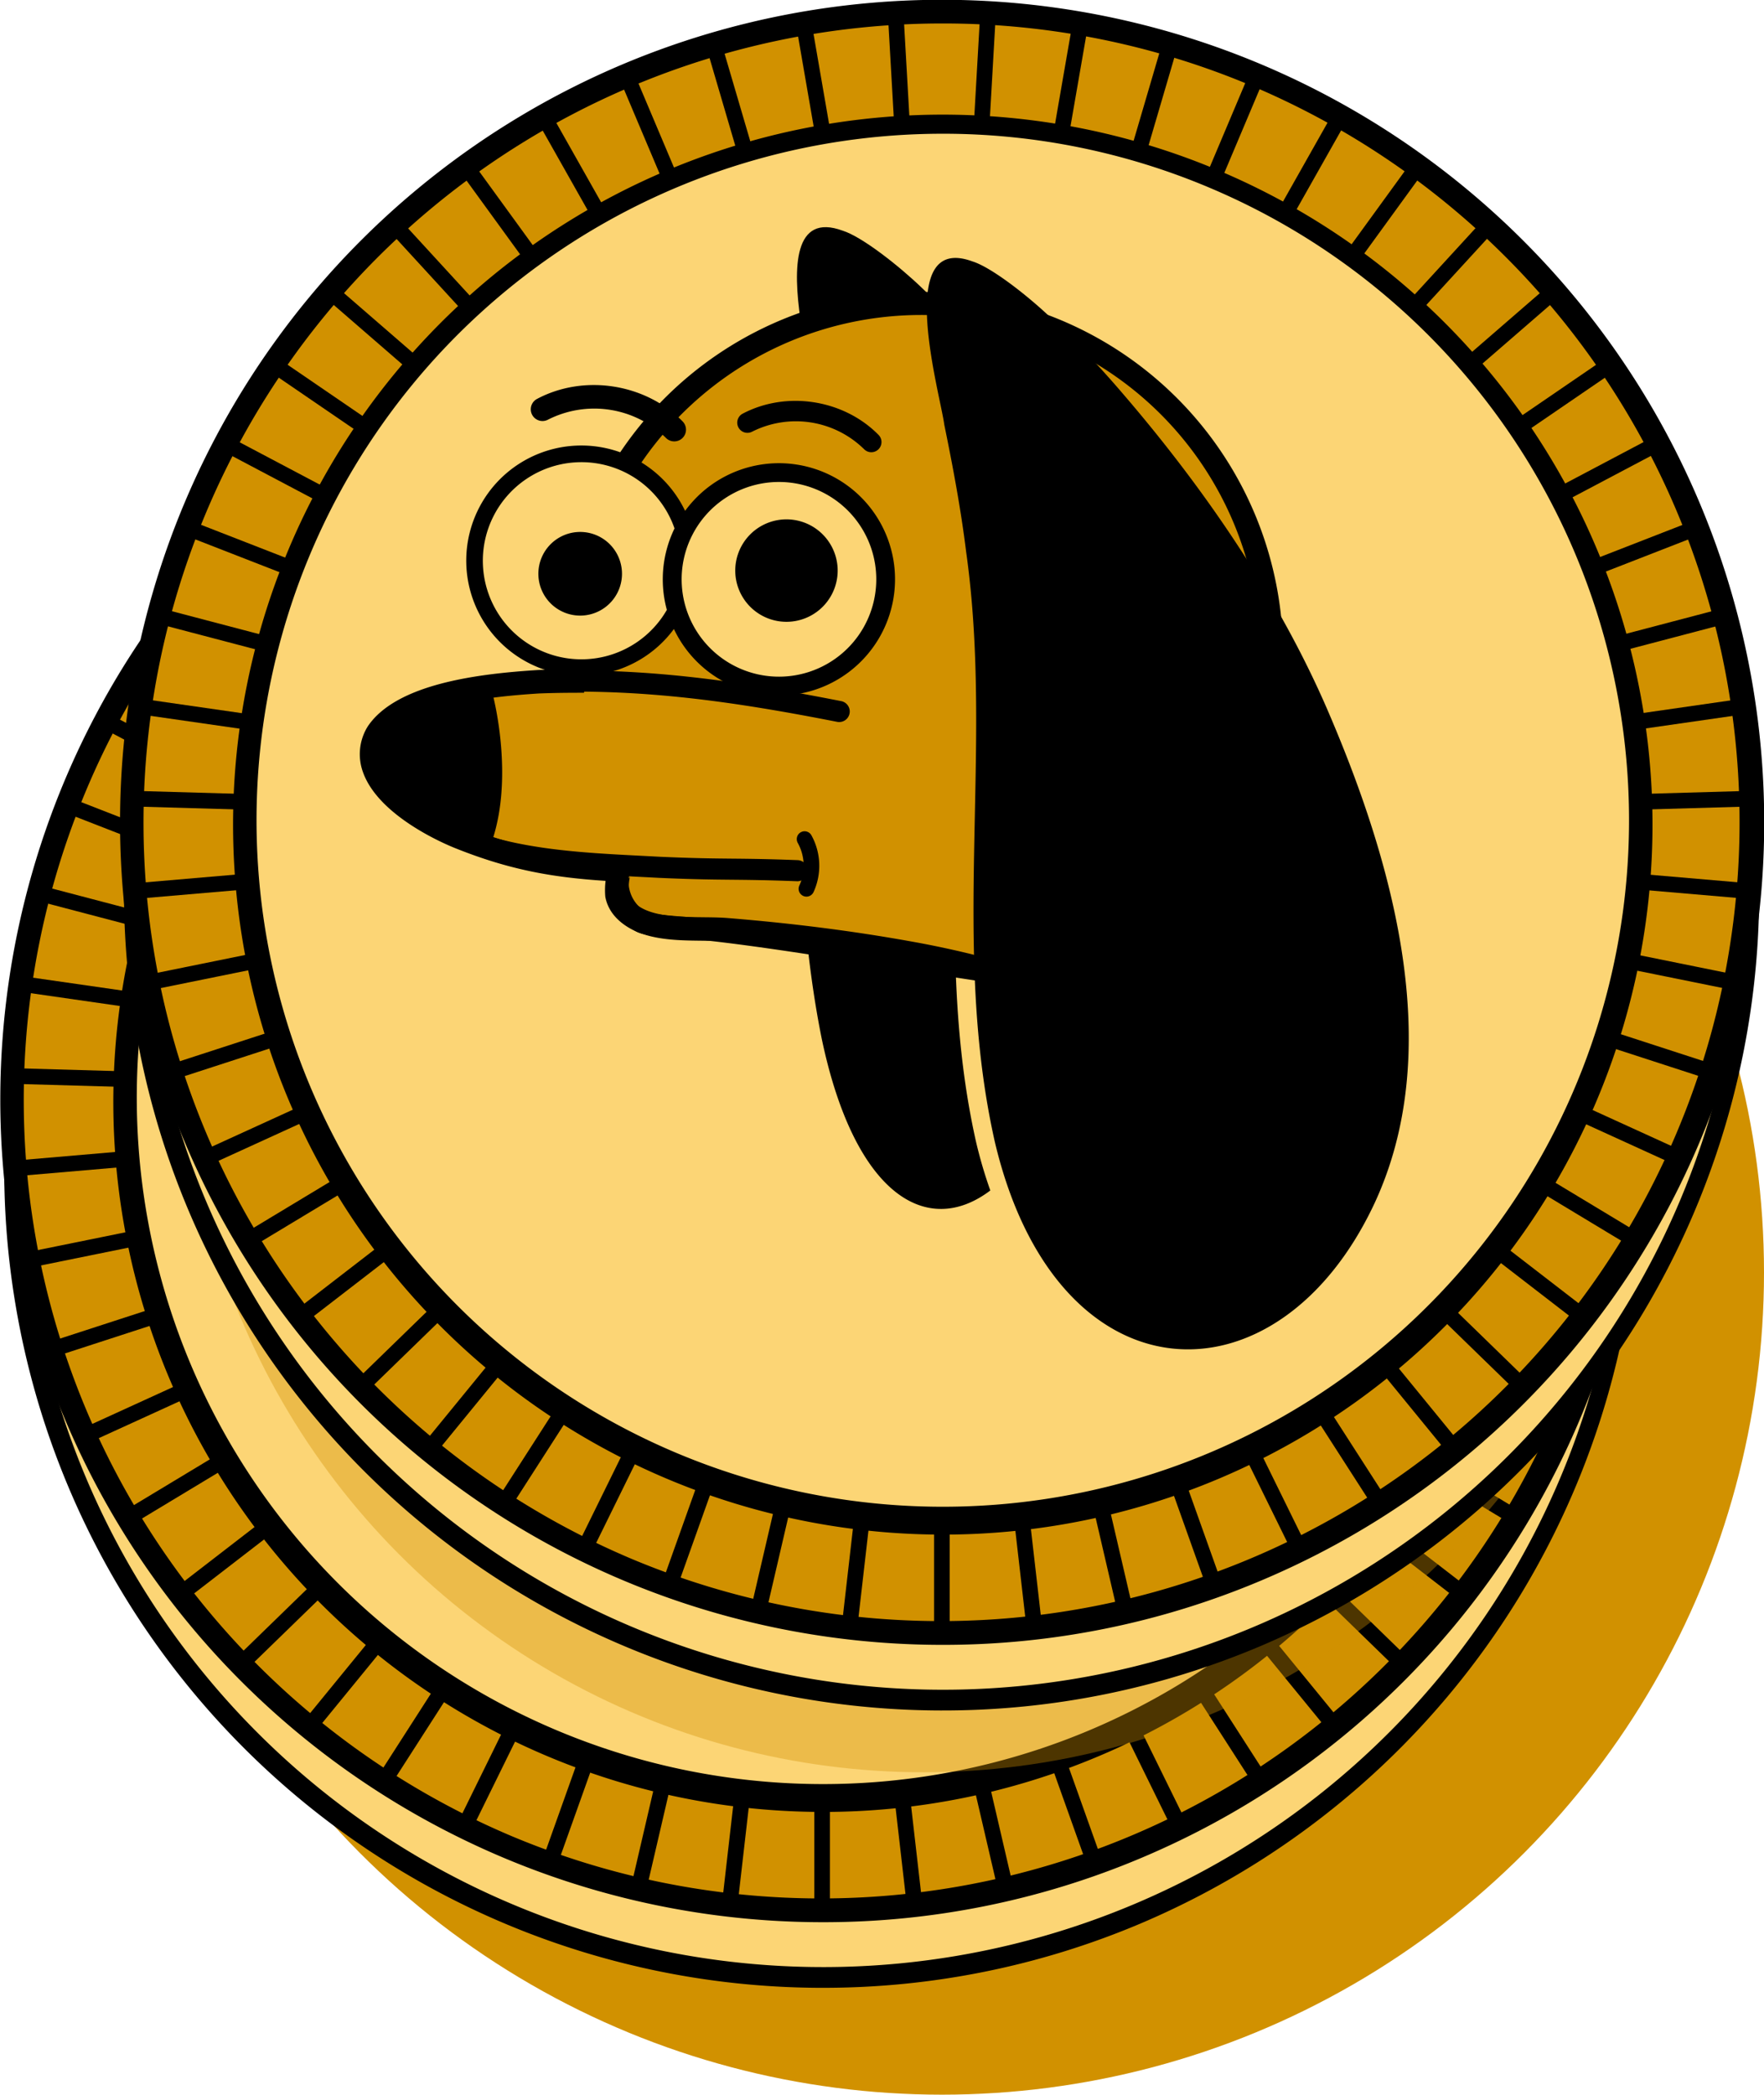 <svg xmlns="http://www.w3.org/2000/svg" xmlns:xlink="http://www.w3.org/1999/xlink" width="867" height="1029.142" viewBox="0 0 867 1029.142"><defs><clipPath id="clip-path"><rect id="Rettangolo_143" data-name="Rettangolo 143" width="808.143" height="840.382" fill="none"></rect></clipPath></defs><g id="Raggruppa_89" data-name="Raggruppa 89" transform="translate(-952 -5570.743)"><circle id="Ellisse_6" data-name="Ellisse 6" cx="404" cy="404" r="404" transform="translate(1011 5791.885)" fill="#d19100"></circle><g id="Raggruppa_64" data-name="Raggruppa 64" transform="translate(952 5707.009)"><g id="Raggruppa_63" data-name="Raggruppa 63" transform="translate(0 -0.005)" clip-path="url(#clip-path)"><path id="Tracciato_1847" data-name="Tracciato 1847" d="M811.613,502.186c0,219.979-178.328,398.306-398.306,398.306S15,722.165,15,502.186,193.328,103.88,413.306,103.88,811.613,282.208,811.613,502.186" transform="translate(-9.235 -63.954)" fill="#fcd575"></path><path id="Tracciato_1848" data-name="Tracciato 1848" d="M407.15,898.179A402.255,402.255,0,0,1,250.614,125.485a402.253,402.253,0,0,1,313.072,741.09,399.637,399.637,0,0,1-156.536,31.6m0-796.613a393.217,393.217,0,1,0,153.542,31,391.989,391.989,0,0,0-153.542-31" transform="translate(-3.078 -57.798)"></path><path id="Tracciato_1849" data-name="Tracciato 1849" d="M811.613,413.3c0,219.979-178.328,398.306-398.306,398.306S15,633.28,15,413.3,193.328,14.995,413.306,14.995,811.613,193.323,811.613,413.3" transform="translate(-9.235 -9.23)" fill="#d19100"></path><path id="Tracciato_1850" data-name="Tracciato 1850" d="M404.071,808.137A404.176,404.176,0,0,1,246.787,31.751a404.174,404.174,0,0,1,314.569,744.63,401.548,401.548,0,0,1-157.284,31.756m0-796.613A392.646,392.646,0,0,0,251.278,765.762,392.645,392.645,0,0,0,556.864,42.37,390.076,390.076,0,0,0,404.071,11.525" transform="translate(0 0.005)"></path><rect id="Rettangolo_88" data-name="Rettangolo 88" width="7.686" height="401.516" transform="translate(400.228 403.744)"></rect><rect id="Rettangolo_89" data-name="Rettangolo 89" width="7.686" height="401.516" transform="matrix(0.993, -0.114, 0.114, 0.993, 400.253, 404.182)"></rect><rect id="Rettangolo_90" data-name="Rettangolo 90" width="7.687" height="401.516" transform="translate(400.328 404.615) rotate(-13.091)"></rect><rect id="Rettangolo_91" data-name="Rettangolo 91" width="7.687" height="401.515" transform="translate(400.451 405.036) rotate(-19.636)"></rect><rect id="Rettangolo_92" data-name="Rettangolo 92" width="7.687" height="401.516" transform="translate(400.622 405.44) rotate(-26.182)"></rect><rect id="Rettangolo_93" data-name="Rettangolo 93" width="7.686" height="401.516" transform="matrix(0.841, -0.541, 0.541, 0.841, 400.838, 405.822)"></rect><rect id="Rettangolo_94" data-name="Rettangolo 94" width="7.686" height="401.516" transform="translate(401.096 406.177) rotate(-39.273)"></rect><rect id="Rettangolo_95" data-name="Rettangolo 95" width="7.686" height="401.516" transform="matrix(0.697, -0.717, 0.717, 0.697, 401.393, 406.5)"></rect><rect id="Rettangolo_96" data-name="Rettangolo 96" width="7.687" height="401.516" transform="matrix(0.611, -0.792, 0.792, 0.611, 401.724, 406.788)"></rect><rect id="Rettangolo_97" data-name="Rettangolo 97" width="7.687" height="401.516" transform="translate(402.087 407.035) rotate(-58.909)"></rect><rect id="Rettangolo_98" data-name="Rettangolo 98" width="7.686" height="401.516" transform="matrix(0.415, -0.91, 0.91, 0.415, 402.475, 407.24)"></rect><rect id="Rettangolo_99" data-name="Rettangolo 99" width="7.687" height="401.516" transform="translate(402.883 407.399) rotate(-72)"></rect><rect id="Rettangolo_100" data-name="Rettangolo 100" width="7.686" height="401.516" transform="translate(403.308 407.511) rotate(-78.545)"></rect><rect id="Rettangolo_101" data-name="Rettangolo 101" width="7.687" height="401.516" transform="translate(403.742 407.573) rotate(-85.091)"></rect><rect id="Rettangolo_102" data-name="Rettangolo 102" width="401.516" height="7.687" transform="translate(403.962 399.902) rotate(-1.636)"></rect><rect id="Rettangolo_103" data-name="Rettangolo 103" width="401.516" height="7.687" transform="translate(403.525 399.946) rotate(-8.184)"></rect><rect id="Rettangolo_104" data-name="Rettangolo 104" width="401.516" height="7.687" transform="translate(403.093 400.023) rotate(-14.726)"></rect><rect id="Rettangolo_105" data-name="Rettangolo 105" width="401.516" height="7.687" transform="translate(402.677 400.162) rotate(-21.273)"></rect><rect id="Rettangolo_106" data-name="Rettangolo 106" width="401.516" height="7.686" transform="matrix(0.884, -0.467, 0.467, 0.884, 402.276, 400.341)"></rect><rect id="Rettangolo_107" data-name="Rettangolo 107" width="401.516" height="7.686" transform="translate(401.904 400.574) rotate(-34.364)"></rect><rect id="Rettangolo_108" data-name="Rettangolo 108" width="401.516" height="7.687" transform="matrix(0.756, -0.655, 0.655, 0.756, 401.558, 400.844)"></rect><rect id="Rettangolo_109" data-name="Rettangolo 109" width="401.516" height="7.687" transform="matrix(0.676, -0.737, 0.737, 0.676, 401.238, 401.143)"></rect><rect id="Rettangolo_110" data-name="Rettangolo 110" width="401.516" height="7.687" transform="translate(400.963 401.486) rotate(-54.001)"></rect><rect id="Rettangolo_111" data-name="Rettangolo 111" width="401.516" height="7.687" transform="translate(400.723 401.853) rotate(-60.545)"></rect><rect id="Rettangolo_112" data-name="Rettangolo 112" width="401.516" height="7.686" transform="matrix(0.389, -0.921, 0.921, 0.389, 400.524, 402.245)"></rect><rect id="Rettangolo_113" data-name="Rettangolo 113" width="401.516" height="7.686" transform="translate(400.381 402.66) rotate(-73.635)"></rect><rect id="Rettangolo_114" data-name="Rettangolo 114" width="401.516" height="7.687" transform="matrix(0.171, -0.985, 0.985, 0.171, 400.279, 403.087)"></rect><rect id="Rettangolo_115" data-name="Rettangolo 115" width="401.516" height="7.686" transform="matrix(0.057, -0.998, 0.998, 0.057, 400.232, 403.524)"></rect><rect id="Rettangolo_116" data-name="Rettangolo 116" width="7.686" height="401.516" transform="matrix(0.998, -0.057, 0.057, 0.998, 377.312, 3.102)"></rect><rect id="Rettangolo_117" data-name="Rettangolo 117" width="7.687" height="401.516" transform="translate(331.817 8.764) rotate(-9.818)"></rect><rect id="Rettangolo_118" data-name="Rettangolo 118" width="7.686" height="401.516" transform="translate(287.264 19.575) rotate(-16.364)"></rect><rect id="Rettangolo_119" data-name="Rettangolo 119" width="7.687" height="401.516" transform="translate(244.233 35.394) rotate(-22.909)"></rect><rect id="Rettangolo_120" data-name="Rettangolo 120" width="7.687" height="401.516" transform="translate(203.286 56.016) rotate(-29.455)"></rect><rect id="Rettangolo_121" data-name="Rettangolo 121" width="7.686" height="401.516" transform="translate(164.957 81.17) rotate(-36)"></rect><rect id="Rettangolo_122" data-name="Rettangolo 122" width="7.687" height="401.516" transform="translate(129.745 110.53) rotate(-42.545)"></rect><rect id="Rettangolo_123" data-name="Rettangolo 123" width="7.687" height="401.516" transform="matrix(0.655, -0.756, 0.756, 0.655, 98.109, 143.712)"></rect><rect id="Rettangolo_124" data-name="Rettangolo 124" width="7.686" height="401.516" transform="matrix(0.564, -0.825, 0.825, 0.564, 70.462, 180.284)"></rect><rect id="Rettangolo_125" data-name="Rettangolo 125" width="7.686" height="401.516" transform="matrix(0.467, -0.884, 0.884, 0.467, 47.164, 219.769)"></rect><rect id="Rettangolo_126" data-name="Rettangolo 126" width="7.687" height="401.516" transform="matrix(0.363, -0.932, 0.932, 0.363, 28.519, 261.652)"></rect><rect id="Rettangolo_127" data-name="Rettangolo 127" width="7.687" height="401.516" transform="matrix(0.254, -0.967, 0.967, 0.254, 14.769, 305.388)"></rect><rect id="Rettangolo_128" data-name="Rettangolo 128" width="7.687" height="401.516" transform="translate(6.096 350.406) rotate(-81.818)"></rect><rect id="Rettangolo_129" data-name="Rettangolo 129" width="7.687" height="401.516" transform="translate(2.61 396.12) rotate(-88.364)"></rect><rect id="Rettangolo_130" data-name="Rettangolo 130" width="401.516" height="7.687" transform="translate(3.699 434.269) rotate(-4.908)"></rect><rect id="Rettangolo_131" data-name="Rettangolo 131" width="401.516" height="7.686" transform="matrix(0.98, -0.199, 0.199, 0.98, 9.79, 479.716)"></rect><rect id="Rettangolo_132" data-name="Rettangolo 132" width="401.516" height="7.687" transform="translate(21.019 524.161) rotate(-17.999)"></rect><rect id="Rettangolo_133" data-name="Rettangolo 133" width="401.516" height="7.686" transform="translate(37.241 567.04) rotate(-24.544)"></rect><rect id="Rettangolo_134" data-name="Rettangolo 134" width="401.516" height="7.687" transform="matrix(0.856, -0.516, 0.516, 0.856, 58.249, 607.795)"></rect><rect id="Rettangolo_135" data-name="Rettangolo 135" width="401.516" height="7.687" transform="matrix(0.792, -0.611, 0.611, 0.792, 83.763, 645.886)"></rect><rect id="Rettangolo_136" data-name="Rettangolo 136" width="401.516" height="7.687" transform="translate(113.453 680.819) rotate(-44.182)"></rect><rect id="Rettangolo_137" data-name="Rettangolo 137" width="401.516" height="7.686" transform="matrix(0.633, -0.774, 0.774, 0.633, 146.934, 712.143)"></rect><rect id="Rettangolo_138" data-name="Rettangolo 138" width="401.516" height="7.687" transform="translate(183.761 739.442) rotate(-57.272)"></rect><rect id="Rettangolo_139" data-name="Rettangolo 139" width="401.516" height="7.687" transform="translate(223.469 762.37) rotate(-63.819)"></rect><rect id="Rettangolo_140" data-name="Rettangolo 140" width="401.515" height="7.687" transform="translate(265.523 780.618) rotate(-70.364)"></rect><rect id="Rettangolo_141" data-name="Rettangolo 141" width="401.516" height="7.687" transform="translate(309.385 793.954) rotate(-76.909)"></rect><rect id="Rettangolo_142" data-name="Rettangolo 142" width="401.516" height="7.686" transform="translate(354.481 802.204) rotate(-83.454)"></rect><path id="Tracciato_1851" data-name="Tracciato 1851" d="M844.224,500.087c0,190.059-154.073,344.132-344.132,344.132S155.96,690.145,155.96,500.087,310.033,155.955,500.092,155.955,844.224,310.028,844.224,500.087" transform="translate(-96.021 -96.016)" fill="#fcd575"></path><path id="Tracciato_1852" data-name="Tracciato 1852" d="M490.857,840.749a348.822,348.822,0,1,1,136.2-27.5,347.713,347.713,0,0,1-136.2,27.5m0-688.263a337.291,337.291,0,1,0,131.706,26.588,336.238,336.238,0,0,0-131.706-26.588" transform="translate(-86.786 -86.781)"></path><path id="Tracciato_1853" data-name="Tracciato 1853" d="M485.38,695.419c4,.04,7.833.09,11.293.371,29.875,2.421,59.583,6.058,89.088,11.351a464.293,464.293,0,0,1,48.486,11.27q7.385,2.154,14.679,4.6a172.253,172.253,0,1,0-229.178-162.6q0,6.655.5,13.187-8.019.035-16.227.343c-22.952,1.44-65.8,5.393-79.095,25.126-13.441,23.1,22.073,44.125,40.589,51.387,27.685,11.069,48.858,14.44,79.285,15.994-2.089-.106-2.537,10.61-2.269,12.057a15.8,15.8,0,0,0,6.57,9.813c9.3,6.943,23.616,6.973,36.283,7.1" transform="translate(-198.22 -238.99)" fill="#d19100"></path><path id="Tracciato_1854" data-name="Tracciato 1854" d="M639.761,719.863l-1.868-.621c-5.1-1.7-9.834-3.179-14.473-4.533a461.008,461.008,0,0,0-47.884-11.129c-28.08-5.037-57.041-8.727-88.541-11.28-3.165-.257-6.653-.31-10.886-.352l-.613-.006c-13.314-.132-28.4-.282-39.06-8.24-4.858-3.628-7.815-8.13-8.788-13.381a37.912,37.912,0,0,1,.081-7.294c.016-.167.032-.33.049-.49-25.626-1.673-46.8-5.243-73.619-15.965-3.829-1.5-37.943-15.434-45.664-37.61a25.785,25.785,0,0,1,2.232-22.029l.2-.322c14.136-20.983,54.434-25.835,83.515-27.659l.138-.007c3.387-.131,6.847-.225,10.342-.283-.1-2.5-.155-5-.155-7.486A178,178,0,1,1,727.21,655.217a178.439,178.439,0,0,1-85.591,64ZM476.227,680.419c4.463.045,8.159.1,11.7.389,31.874,2.583,61.2,6.32,89.64,11.423a472.465,472.465,0,0,1,49.082,11.41c4.2,1.225,8.466,2.55,12.992,4.036A166.569,166.569,0,1,0,416.3,551.176c0,4.244.162,8.535.481,12.752l.468,6.173-6.191.027c-5.4.023-10.768.136-15.959.336-11,.691-27.311,2.02-42.125,5.553-16.487,3.932-27.377,9.61-32.375,16.88a14.17,14.17,0,0,0-1.214,12.275c4.26,12.236,23.213,24.482,39.02,30.681,28.08,11.226,48.889,14.143,77.471,15.6h0l-.588,11.515a4.837,4.837,0,0,0,4.529-2.413c-.547,1.349-.895,6.251-.8,7.834a10.242,10.242,0,0,0,4.317,6.072c7.638,5.7,20.728,5.834,32.276,5.949Z" transform="translate(-189.009 -229.755)"></path><path id="Tracciato_1855" data-name="Tracciato 1855" d="M558.642,628.772A52.465,52.465,0,1,1,502.3,580.489a52.465,52.465,0,0,1,56.337,48.283" transform="translate(-279.433 -357.294)" fill="#fcd575"></path><path id="Tracciato_1856" data-name="Tracciato 1856" d="M499.828,682.834a56.561,56.561,0,1,1,4.377-.169c-1.467.113-2.929.168-4.377.169m.118-104.935q-1.89,0-3.794.146a48.43,48.43,0,0,0,3.682,96.718q1.864,0,3.752-.145a48.431,48.431,0,0,0-3.64-96.72" transform="translate(-272.97 -350.827)"></path><path id="Tracciato_1857" data-name="Tracciato 1857" d="M855.316,537.7a4.979,4.979,0,0,1-3.562-1.493,47.836,47.836,0,0,0-55.169-8.529,5,5,0,0,1-4.692-8.822c21.609-11.493,49.78-7.142,66.985,10.344a5,5,0,0,1-3.562,8.5" transform="translate(-485.917 -315.513)"></path><path id="Tracciato_1858" data-name="Tracciato 1858" d="M596.166,519.915a5.747,5.747,0,0,1-4.11-1.722,50.254,50.254,0,0,0-57.944-8.959,5.765,5.765,0,1,1-5.414-10.18c23.091-12.28,53.194-7.632,71.577,11.053a5.765,5.765,0,0,1-4.109,9.808" transform="translate(-323.623 -303.051)"></path><path id="Tracciato_1859" data-name="Tracciato 1859" d="M870.563,1094.79a3.846,3.846,0,0,1-3.494-5.44,23.211,23.211,0,0,0-.747-20.908,3.843,3.843,0,1,1,6.659-3.839,31.013,31.013,0,0,1,1.08,27.939,3.845,3.845,0,0,1-3.5,2.248" transform="translate(-533.057 -654.263)"></path><path id="Tracciato_1860" data-name="Tracciato 1860" d="M576.385,699.005a20.55,20.55,0,1,1-22.066-18.912,20.55,20.55,0,0,1,22.066,18.912" transform="translate(-329.598 -418.677)"></path><path id="Tracciato_1861" data-name="Tracciato 1861" d="M522.866,960.652c-.067,0-.134,0-.2,0-14.732-.563-23.549-.648-32.075-.73-9.624-.092-18.714-.179-35.327-.91l-.053,0q-4.55-.247-9.132-.476c-30.676-1.566-62.4-3.186-90.827-14.552-3.808-1.493-37.7-15.331-45.333-37.264a24.9,24.9,0,0,1,2.186-21.55l.181-.289c13.993-20.772,54.113-25.589,83.073-27.406l.125-.006c51.465-1.986,96.785,4.438,149,14.7a5.188,5.188,0,0,1-2,10.182c-51.476-10.113-96.1-16.451-146.534-14.512-11.024.693-27.368,2.024-42.228,5.569-16.644,3.969-27.655,9.733-32.73,17.133a14.721,14.721,0,0,0-1.27,12.771c4.32,12.409,23.428,24.783,39.354,31.029,26.86,10.738,57.706,12.313,87.536,13.837q4.584.234,9.14.477c16.418.722,25.415.808,34.942.9,8.6.082,17.493.168,32.373.737a5.188,5.188,0,0,1-.195,10.373" transform="translate(-189.884 -527.694)"></path><path id="Tracciato_1862" data-name="Tracciato 1862" d="M375.187,877.576l-.442-1.721-7.388-6.421-2.643.432c-25.775,4.2-42.04,11.794-49.728,23.2l-.2.319a24.679,24.679,0,0,0-2.135,21.084c7.354,21.123,39.784,34.369,43.422,35.8,3.412,1.364,7.024,2.635,10.737,3.778l5.141,1.583,1.885-5.039c11.788-31.511,1.783-71.334,1.351-73.014" transform="translate(-191.606 -535.286)"></path><path id="Tracciato_1863" data-name="Tracciato 1863" d="M834.6,1169.42c-20.419-2.538-45.7-6.563-72.458-10.823-31.591-5.03-64.259-10.231-89.7-13.047l-.231-.03c-.942-.145-4.226-.381-7.4-.61-16.325-1.172-24.21-2.01-27.542-3.852a28.062,28.062,0,0,1-14.218-20.688,35.64,35.64,0,0,1,.484-10.358l10.625,1.7a25.985,25.985,0,0,0-.436,7.279l.012.092a17.232,17.232,0,0,0,8.653,12.506c2.829,1.122,17.085,2.146,23.192,2.584,4.268.307,6.8.493,8.148.689,25.679,2.845,58.431,8.061,90.1,13.1,26.668,4.247,51.857,8.257,72.093,10.772Z" transform="translate(-383.472 -683.405)"></path><path id="Tracciato_1864" data-name="Tracciato 1864" d="M962.311,1304.567c-6.645-29.621-9.277-59.128-10.116-88.574-1.291-.359-2.584-.71-3.873-1.074-20.278-5.725-49.028.175-68.838-7,1.7,15.534,3.954,30.939,7.025,46.157,16.182,77,51.911,97.927,82.849,74.506a223.068,223.068,0,0,1-7.047-24.016" transform="translate(-541.477 -743.685)"></path><path id="Tracciato_1865" data-name="Tracciato 1865" d="M1054.623,331.47c-38.959-14.382-15.914,64.9-13.918,80.163,4.217,20.53,8.212,41.836,10.747,62.478,13.629,96.615-7.73,192.58,14.073,289.778,30.313,128.767,139.127,132.231,186.8,29.983,33.4-72.255,12-160.519-23.546-242.719-23.248-53.562-58.885-106.712-100.9-155.417a491.5,491.5,0,0,0-34.152-35.99c-11.6-11.181-29.768-25.368-39.076-28.265Z" transform="translate(-635.456 -203.007)"></path><path id="Tracciato_1866" data-name="Tracciato 1866" d="M882.621,333.495c7.812-1,15.667-1.648,23.534-2q11.96-.537,23.938-.169,4.534.137,9.062.4Q933.542,326,927.625,320.4c-11.6-11.182-29.767-25.369-39.075-28.266l-.029-.011c-24.164-8.92-24.475,18.192-20.75,43.712q7.386-1.4,14.85-2.34" transform="translate(-533.19 -178.782)"></path><path id="Tracciato_1867" data-name="Tracciato 1867" d="M811.23,652.582A52.465,52.465,0,1,1,754.893,604.3a52.465,52.465,0,0,1,56.337,48.283" transform="translate(-434.945 -371.953)" fill="#fcd575"></path><path id="Tracciato_1868" data-name="Tracciato 1868" d="M751.439,706.3a57.079,57.079,0,1,1,57-61.462h0a57.142,57.142,0,0,1-52.527,61.29q-2.244.172-4.472.172m.125-104.935q-1.842,0-3.707.143a47.829,47.829,0,1,0,3.707-.143" transform="translate(-427.555 -364.566)"></path><path id="Tracciato_1869" data-name="Tracciato 1869" d="M837.405,687.176a25.166,25.166,0,1,1-27.023-23.16,25.166,25.166,0,0,1,27.023,23.16" transform="translate(-484.627 -408.77)"></path></g></g><circle id="Ellisse_9" data-name="Ellisse 9" cx="364" cy="364" r="364" transform="translate(1042 5713.482)" fill="#d19100" opacity="0.369"></circle><g id="Raggruppa_72" data-name="Raggruppa 72" transform="translate(1010.857 5570.748)"><g id="Raggruppa_63-2" data-name="Raggruppa 63" transform="translate(0 -0.005)" clip-path="url(#clip-path)"><path id="Tracciato_1847-2" data-name="Tracciato 1847" d="M811.613,502.186c0,219.979-178.328,398.306-398.306,398.306S15,722.165,15,502.186,193.328,103.88,413.306,103.88,811.613,282.208,811.613,502.186" transform="translate(-9.235 -63.954)" fill="#fcd575"></path><path id="Tracciato_1848-2" data-name="Tracciato 1848" d="M407.15,898.179A402.255,402.255,0,0,1,250.614,125.485a402.253,402.253,0,0,1,313.072,741.09,399.637,399.637,0,0,1-156.536,31.6m0-796.613a393.217,393.217,0,1,0,153.542,31,391.989,391.989,0,0,0-153.542-31" transform="translate(-3.078 -57.798)"></path><path id="Tracciato_1849-2" data-name="Tracciato 1849" d="M811.613,413.3c0,219.979-178.328,398.306-398.306,398.306S15,633.28,15,413.3,193.328,14.995,413.306,14.995,811.613,193.323,811.613,413.3" transform="translate(-9.235 -9.23)" fill="#d19100"></path><path id="Tracciato_1850-2" data-name="Tracciato 1850" d="M404.071,808.137A404.176,404.176,0,0,1,246.787,31.751a404.174,404.174,0,0,1,314.569,744.63,401.548,401.548,0,0,1-157.284,31.756m0-796.613A392.646,392.646,0,0,0,251.278,765.762,392.645,392.645,0,0,0,556.864,42.37,390.076,390.076,0,0,0,404.071,11.525" transform="translate(0 0.005)"></path><rect id="Rettangolo_88-2" data-name="Rettangolo 88" width="7.686" height="401.516" transform="translate(400.228 403.744)"></rect><rect id="Rettangolo_89-2" data-name="Rettangolo 89" width="7.686" height="401.516" transform="matrix(0.993, -0.114, 0.114, 0.993, 400.253, 404.182)"></rect><rect id="Rettangolo_90-2" data-name="Rettangolo 90" width="7.687" height="401.516" transform="translate(400.328 404.615) rotate(-13.091)"></rect><rect id="Rettangolo_91-2" data-name="Rettangolo 91" width="7.687" height="401.515" transform="translate(400.451 405.036) rotate(-19.636)"></rect><rect id="Rettangolo_92-2" data-name="Rettangolo 92" width="7.687" height="401.516" transform="translate(400.622 405.44) rotate(-26.182)"></rect><rect id="Rettangolo_93-2" data-name="Rettangolo 93" width="7.686" height="401.516" transform="matrix(0.841, -0.541, 0.541, 0.841, 400.838, 405.822)"></rect><rect id="Rettangolo_94-2" data-name="Rettangolo 94" width="7.686" height="401.516" transform="translate(401.096 406.177) rotate(-39.273)"></rect><rect id="Rettangolo_95-2" data-name="Rettangolo 95" width="7.686" height="401.516" transform="matrix(0.697, -0.717, 0.717, 0.697, 401.393, 406.5)"></rect><rect id="Rettangolo_96-2" data-name="Rettangolo 96" width="7.687" height="401.516" transform="matrix(0.611, -0.792, 0.792, 0.611, 401.724, 406.788)"></rect><rect id="Rettangolo_97-2" data-name="Rettangolo 97" width="7.687" height="401.516" transform="translate(402.087 407.035) rotate(-58.909)"></rect><rect id="Rettangolo_98-2" data-name="Rettangolo 98" width="7.686" height="401.516" transform="matrix(0.415, -0.91, 0.91, 0.415, 402.475, 407.24)"></rect><rect id="Rettangolo_99-2" data-name="Rettangolo 99" width="7.687" height="401.516" transform="translate(402.883 407.399) rotate(-72)"></rect><rect id="Rettangolo_100-2" data-name="Rettangolo 100" width="7.686" height="401.516" transform="translate(403.308 407.511) rotate(-78.545)"></rect><rect id="Rettangolo_101-2" data-name="Rettangolo 101" width="7.687" height="401.516" transform="translate(403.742 407.573) rotate(-85.091)"></rect><rect id="Rettangolo_102-2" data-name="Rettangolo 102" width="401.516" height="7.687" transform="translate(403.962 399.902) rotate(-1.636)"></rect><rect id="Rettangolo_103-2" data-name="Rettangolo 103" width="401.516" height="7.687" transform="translate(403.525 399.946) rotate(-8.184)"></rect><rect id="Rettangolo_104-2" data-name="Rettangolo 104" width="401.516" height="7.687" transform="translate(403.093 400.023) rotate(-14.726)"></rect><rect id="Rettangolo_105-2" data-name="Rettangolo 105" width="401.516" height="7.687" transform="translate(402.677 400.162) rotate(-21.273)"></rect><rect id="Rettangolo_106-2" data-name="Rettangolo 106" width="401.516" height="7.686" transform="matrix(0.884, -0.467, 0.467, 0.884, 402.276, 400.341)"></rect><rect id="Rettangolo_107-2" data-name="Rettangolo 107" width="401.516" height="7.686" transform="translate(401.904 400.574) rotate(-34.364)"></rect><rect id="Rettangolo_108-2" data-name="Rettangolo 108" width="401.516" height="7.687" transform="matrix(0.756, -0.655, 0.655, 0.756, 401.558, 400.844)"></rect><rect id="Rettangolo_109-2" data-name="Rettangolo 109" width="401.516" height="7.687" transform="matrix(0.676, -0.737, 0.737, 0.676, 401.238, 401.143)"></rect><rect id="Rettangolo_110-2" data-name="Rettangolo 110" width="401.516" height="7.687" transform="translate(400.963 401.486) rotate(-54.001)"></rect><rect id="Rettangolo_111-2" data-name="Rettangolo 111" width="401.516" height="7.687" transform="translate(400.723 401.853) rotate(-60.545)"></rect><rect id="Rettangolo_112-2" data-name="Rettangolo 112" width="401.516" height="7.686" transform="matrix(0.389, -0.921, 0.921, 0.389, 400.524, 402.245)"></rect><rect id="Rettangolo_113-2" data-name="Rettangolo 113" width="401.516" height="7.686" transform="translate(400.381 402.66) rotate(-73.635)"></rect><rect id="Rettangolo_114-2" data-name="Rettangolo 114" width="401.516" height="7.687" transform="matrix(0.171, -0.985, 0.985, 0.171, 400.279, 403.087)"></rect><rect id="Rettangolo_115-2" data-name="Rettangolo 115" width="401.516" height="7.686" transform="matrix(0.057, -0.998, 0.998, 0.057, 400.232, 403.524)"></rect><rect id="Rettangolo_116-2" data-name="Rettangolo 116" width="7.686" height="401.516" transform="matrix(0.998, -0.057, 0.057, 0.998, 377.312, 3.102)"></rect><rect id="Rettangolo_117-2" data-name="Rettangolo 117" width="7.687" height="401.516" transform="translate(331.817 8.764) rotate(-9.818)"></rect><rect id="Rettangolo_118-2" data-name="Rettangolo 118" width="7.686" height="401.516" transform="translate(287.264 19.575) rotate(-16.364)"></rect><rect id="Rettangolo_119-2" data-name="Rettangolo 119" width="7.687" height="401.516" transform="translate(244.233 35.394) rotate(-22.909)"></rect><rect id="Rettangolo_120-2" data-name="Rettangolo 120" width="7.687" height="401.516" transform="translate(203.286 56.016) rotate(-29.455)"></rect><rect id="Rettangolo_121-2" data-name="Rettangolo 121" width="7.686" height="401.516" transform="translate(164.957 81.17) rotate(-36)"></rect><rect id="Rettangolo_122-2" data-name="Rettangolo 122" width="7.687" height="401.516" transform="translate(129.745 110.53) rotate(-42.545)"></rect><rect id="Rettangolo_123-2" data-name="Rettangolo 123" width="7.687" height="401.516" transform="matrix(0.655, -0.756, 0.756, 0.655, 98.109, 143.712)"></rect><rect id="Rettangolo_124-2" data-name="Rettangolo 124" width="7.686" height="401.516" transform="matrix(0.564, -0.825, 0.825, 0.564, 70.462, 180.284)"></rect><rect id="Rettangolo_125-2" data-name="Rettangolo 125" width="7.686" height="401.516" transform="matrix(0.467, -0.884, 0.884, 0.467, 47.164, 219.769)"></rect><rect id="Rettangolo_126-2" data-name="Rettangolo 126" width="7.687" height="401.516" transform="matrix(0.363, -0.932, 0.932, 0.363, 28.519, 261.652)"></rect><rect id="Rettangolo_127-2" data-name="Rettangolo 127" width="7.687" height="401.516" transform="matrix(0.254, -0.967, 0.967, 0.254, 14.769, 305.388)"></rect><rect id="Rettangolo_128-2" data-name="Rettangolo 128" width="7.687" height="401.516" transform="translate(6.096 350.406) rotate(-81.818)"></rect><rect id="Rettangolo_129-2" data-name="Rettangolo 129" width="7.687" height="401.516" transform="translate(2.61 396.12) rotate(-88.364)"></rect><rect id="Rettangolo_130-2" data-name="Rettangolo 130" width="401.516" height="7.687" transform="translate(3.699 434.269) rotate(-4.908)"></rect><rect id="Rettangolo_131-2" data-name="Rettangolo 131" width="401.516" height="7.686" transform="matrix(0.98, -0.199, 0.199, 0.98, 9.79, 479.716)"></rect><rect id="Rettangolo_132-2" data-name="Rettangolo 132" width="401.516" height="7.687" transform="translate(21.019 524.161) rotate(-17.999)"></rect><rect id="Rettangolo_133-2" data-name="Rettangolo 133" width="401.516" height="7.686" transform="translate(37.241 567.04) rotate(-24.544)"></rect><rect id="Rettangolo_134-2" data-name="Rettangolo 134" width="401.516" height="7.687" transform="matrix(0.856, -0.516, 0.516, 0.856, 58.249, 607.795)"></rect><rect id="Rettangolo_135-2" data-name="Rettangolo 135" width="401.516" height="7.687" transform="matrix(0.792, -0.611, 0.611, 0.792, 83.763, 645.886)"></rect><rect id="Rettangolo_136-2" data-name="Rettangolo 136" width="401.516" height="7.687" transform="translate(113.453 680.819) rotate(-44.182)"></rect><rect id="Rettangolo_137-2" data-name="Rettangolo 137" width="401.516" height="7.686" transform="matrix(0.633, -0.774, 0.774, 0.633, 146.934, 712.143)"></rect><rect id="Rettangolo_138-2" data-name="Rettangolo 138" width="401.516" height="7.687" transform="translate(183.761 739.442) rotate(-57.272)"></rect><rect id="Rettangolo_139-2" data-name="Rettangolo 139" width="401.516" height="7.687" transform="translate(223.469 762.37) rotate(-63.819)"></rect><rect id="Rettangolo_140-2" data-name="Rettangolo 140" width="401.515" height="7.687" transform="translate(265.523 780.618) rotate(-70.364)"></rect><rect id="Rettangolo_141-2" data-name="Rettangolo 141" width="401.516" height="7.687" transform="translate(309.385 793.954) rotate(-76.909)"></rect><rect id="Rettangolo_142-2" data-name="Rettangolo 142" width="401.516" height="7.686" transform="translate(354.481 802.204) rotate(-83.454)"></rect><path id="Tracciato_1851-2" data-name="Tracciato 1851" d="M844.224,500.087c0,190.059-154.073,344.132-344.132,344.132S155.96,690.145,155.96,500.087,310.033,155.955,500.092,155.955,844.224,310.028,844.224,500.087" transform="translate(-96.021 -96.016)" fill="#fcd575"></path><path id="Tracciato_1852-2" data-name="Tracciato 1852" d="M490.857,840.749a348.822,348.822,0,1,1,136.2-27.5,347.713,347.713,0,0,1-136.2,27.5m0-688.263a337.291,337.291,0,1,0,131.706,26.588,336.238,336.238,0,0,0-131.706-26.588" transform="translate(-86.786 -86.781)"></path><path id="Tracciato_1853-2" data-name="Tracciato 1853" d="M485.38,695.419c4,.04,7.833.09,11.293.371,29.875,2.421,59.583,6.058,89.088,11.351a464.293,464.293,0,0,1,48.486,11.27q7.385,2.154,14.679,4.6a172.253,172.253,0,1,0-229.178-162.6q0,6.655.5,13.187-8.019.035-16.227.343c-22.952,1.44-65.8,5.393-79.095,25.126-13.441,23.1,22.073,44.125,40.589,51.387,27.685,11.069,48.858,14.44,79.285,15.994-2.089-.106-2.537,10.61-2.269,12.057a15.8,15.8,0,0,0,6.57,9.813c9.3,6.943,23.616,6.973,36.283,7.1" transform="translate(-198.22 -238.99)" fill="#d19100"></path><path id="Tracciato_1854-2" data-name="Tracciato 1854" d="M639.761,719.863l-1.868-.621c-5.1-1.7-9.834-3.179-14.473-4.533a461.008,461.008,0,0,0-47.884-11.129c-28.08-5.037-57.041-8.727-88.541-11.28-3.165-.257-6.653-.31-10.886-.352l-.613-.006c-13.314-.132-28.4-.282-39.06-8.24-4.858-3.628-7.815-8.13-8.788-13.381a37.912,37.912,0,0,1,.081-7.294c.016-.167.032-.33.049-.49-25.626-1.673-46.8-5.243-73.619-15.965-3.829-1.5-37.943-15.434-45.664-37.61a25.785,25.785,0,0,1,2.232-22.029l.2-.322c14.136-20.983,54.434-25.835,83.515-27.659l.138-.007c3.387-.131,6.847-.225,10.342-.283-.1-2.5-.155-5-.155-7.486A178,178,0,1,1,727.21,655.217a178.439,178.439,0,0,1-85.591,64ZM476.227,680.419c4.463.045,8.159.1,11.7.389,31.874,2.583,61.2,6.32,89.64,11.423a472.465,472.465,0,0,1,49.082,11.41c4.2,1.225,8.466,2.55,12.992,4.036A166.569,166.569,0,1,0,416.3,551.176c0,4.244.162,8.535.481,12.752l.468,6.173-6.191.027c-5.4.023-10.768.136-15.959.336-11,.691-27.311,2.02-42.125,5.553-16.487,3.932-27.377,9.61-32.375,16.88a14.17,14.17,0,0,0-1.214,12.275c4.26,12.236,23.213,24.482,39.02,30.681,28.08,11.226,48.889,14.143,77.471,15.6h0l-.588,11.515a4.837,4.837,0,0,0,4.529-2.413c-.547,1.349-.895,6.251-.8,7.834a10.242,10.242,0,0,0,4.317,6.072c7.638,5.7,20.728,5.834,32.276,5.949Z" transform="translate(-189.009 -229.755)"></path><path id="Tracciato_1855-2" data-name="Tracciato 1855" d="M558.642,628.772A52.465,52.465,0,1,1,502.3,580.489a52.465,52.465,0,0,1,56.337,48.283" transform="translate(-279.433 -357.294)" fill="#fcd575"></path><path id="Tracciato_1856-2" data-name="Tracciato 1856" d="M499.828,682.834a56.561,56.561,0,1,1,4.377-.169c-1.467.113-2.929.168-4.377.169m.118-104.935q-1.89,0-3.794.146a48.43,48.43,0,0,0,3.682,96.718q1.864,0,3.752-.145a48.431,48.431,0,0,0-3.64-96.72" transform="translate(-272.97 -350.827)"></path><path id="Tracciato_1857-2" data-name="Tracciato 1857" d="M855.316,537.7a4.979,4.979,0,0,1-3.562-1.493,47.836,47.836,0,0,0-55.169-8.529,5,5,0,0,1-4.692-8.822c21.609-11.493,49.78-7.142,66.985,10.344a5,5,0,0,1-3.562,8.5" transform="translate(-485.917 -315.513)"></path><path id="Tracciato_1858-2" data-name="Tracciato 1858" d="M596.166,519.915a5.747,5.747,0,0,1-4.11-1.722,50.254,50.254,0,0,0-57.944-8.959,5.765,5.765,0,1,1-5.414-10.18c23.091-12.28,53.194-7.632,71.577,11.053a5.765,5.765,0,0,1-4.109,9.808" transform="translate(-323.623 -303.051)"></path><path id="Tracciato_1859-2" data-name="Tracciato 1859" d="M870.563,1094.79a3.846,3.846,0,0,1-3.494-5.44,23.211,23.211,0,0,0-.747-20.908,3.843,3.843,0,1,1,6.659-3.839,31.013,31.013,0,0,1,1.08,27.939,3.845,3.845,0,0,1-3.5,2.248" transform="translate(-533.057 -654.263)"></path><path id="Tracciato_1860-2" data-name="Tracciato 1860" d="M576.385,699.005a20.55,20.55,0,1,1-22.066-18.912,20.55,20.55,0,0,1,22.066,18.912" transform="translate(-329.598 -418.677)"></path><path id="Tracciato_1861-2" data-name="Tracciato 1861" d="M522.866,960.652c-.067,0-.134,0-.2,0-14.732-.563-23.549-.648-32.075-.73-9.624-.092-18.714-.179-35.327-.91l-.053,0q-4.55-.247-9.132-.476c-30.676-1.566-62.4-3.186-90.827-14.552-3.808-1.493-37.7-15.331-45.333-37.264a24.9,24.9,0,0,1,2.186-21.55l.181-.289c13.993-20.772,54.113-25.589,83.073-27.406l.125-.006c51.465-1.986,96.785,4.438,149,14.7a5.188,5.188,0,0,1-2,10.182c-51.476-10.113-96.1-16.451-146.534-14.512-11.024.693-27.368,2.024-42.228,5.569-16.644,3.969-27.655,9.733-32.73,17.133a14.721,14.721,0,0,0-1.27,12.771c4.32,12.409,23.428,24.783,39.354,31.029,26.86,10.738,57.706,12.313,87.536,13.837q4.584.234,9.14.477c16.418.722,25.415.808,34.942.9,8.6.082,17.493.168,32.373.737a5.188,5.188,0,0,1-.195,10.373" transform="translate(-189.884 -527.694)"></path><path id="Tracciato_1862-2" data-name="Tracciato 1862" d="M375.187,877.576l-.442-1.721-7.388-6.421-2.643.432c-25.775,4.2-42.04,11.794-49.728,23.2l-.2.319a24.679,24.679,0,0,0-2.135,21.084c7.354,21.123,39.784,34.369,43.422,35.8,3.412,1.364,7.024,2.635,10.737,3.778l5.141,1.583,1.885-5.039c11.788-31.511,1.783-71.334,1.351-73.014" transform="translate(-191.606 -535.286)"></path><path id="Tracciato_1863-2" data-name="Tracciato 1863" d="M834.6,1169.42c-20.419-2.538-45.7-6.563-72.458-10.823-31.591-5.03-64.259-10.231-89.7-13.047l-.231-.03c-.942-.145-4.226-.381-7.4-.61-16.325-1.172-24.21-2.01-27.542-3.852a28.062,28.062,0,0,1-14.218-20.688,35.64,35.64,0,0,1,.484-10.358l10.625,1.7a25.985,25.985,0,0,0-.436,7.279l.012.092a17.232,17.232,0,0,0,8.653,12.506c2.829,1.122,17.085,2.146,23.192,2.584,4.268.307,6.8.493,8.148.689,25.679,2.845,58.431,8.061,90.1,13.1,26.668,4.247,51.857,8.257,72.093,10.772Z" transform="translate(-383.472 -683.405)"></path><path id="Tracciato_1864-2" data-name="Tracciato 1864" d="M962.311,1304.567c-6.645-29.621-9.277-59.128-10.116-88.574-1.291-.359-2.584-.71-3.873-1.074-20.278-5.725-49.028.175-68.838-7,1.7,15.534,3.954,30.939,7.025,46.157,16.182,77,51.911,97.927,82.849,74.506a223.068,223.068,0,0,1-7.047-24.016" transform="translate(-541.477 -743.685)"></path><path id="Tracciato_1865-2" data-name="Tracciato 1865" d="M1054.623,331.47c-38.959-14.382-15.914,64.9-13.918,80.163,4.217,20.53,8.212,41.836,10.747,62.478,13.629,96.615-7.73,192.58,14.073,289.778,30.313,128.767,139.127,132.231,186.8,29.983,33.4-72.255,12-160.519-23.546-242.719-23.248-53.562-58.885-106.712-100.9-155.417a491.5,491.5,0,0,0-34.152-35.99c-11.6-11.181-29.768-25.368-39.076-28.265Z" transform="translate(-635.456 -203.007)"></path><path id="Tracciato_1866-2" data-name="Tracciato 1866" d="M882.621,333.495c7.812-1,15.667-1.648,23.534-2q11.96-.537,23.938-.169,4.534.137,9.062.4Q933.542,326,927.625,320.4c-11.6-11.182-29.767-25.369-39.075-28.266l-.029-.011c-24.164-8.92-24.475,18.192-20.75,43.712q7.386-1.4,14.85-2.34" transform="translate(-533.19 -178.782)"></path><path id="Tracciato_1867-2" data-name="Tracciato 1867" d="M811.23,652.582A52.465,52.465,0,1,1,754.893,604.3a52.465,52.465,0,0,1,56.337,48.283" transform="translate(-434.945 -371.953)" fill="#fcd575"></path><path id="Tracciato_1868-2" data-name="Tracciato 1868" d="M751.439,706.3a57.079,57.079,0,1,1,57-61.462h0a57.142,57.142,0,0,1-52.527,61.29q-2.244.172-4.472.172m.125-104.935q-1.842,0-3.707.143a47.829,47.829,0,1,0,3.707-.143" transform="translate(-427.555 -364.566)"></path><path id="Tracciato_1869-2" data-name="Tracciato 1869" d="M837.405,687.176a25.166,25.166,0,1,1-27.023-23.16,25.166,25.166,0,0,1,27.023,23.16" transform="translate(-484.627 -408.77)"></path></g></g></g></svg>